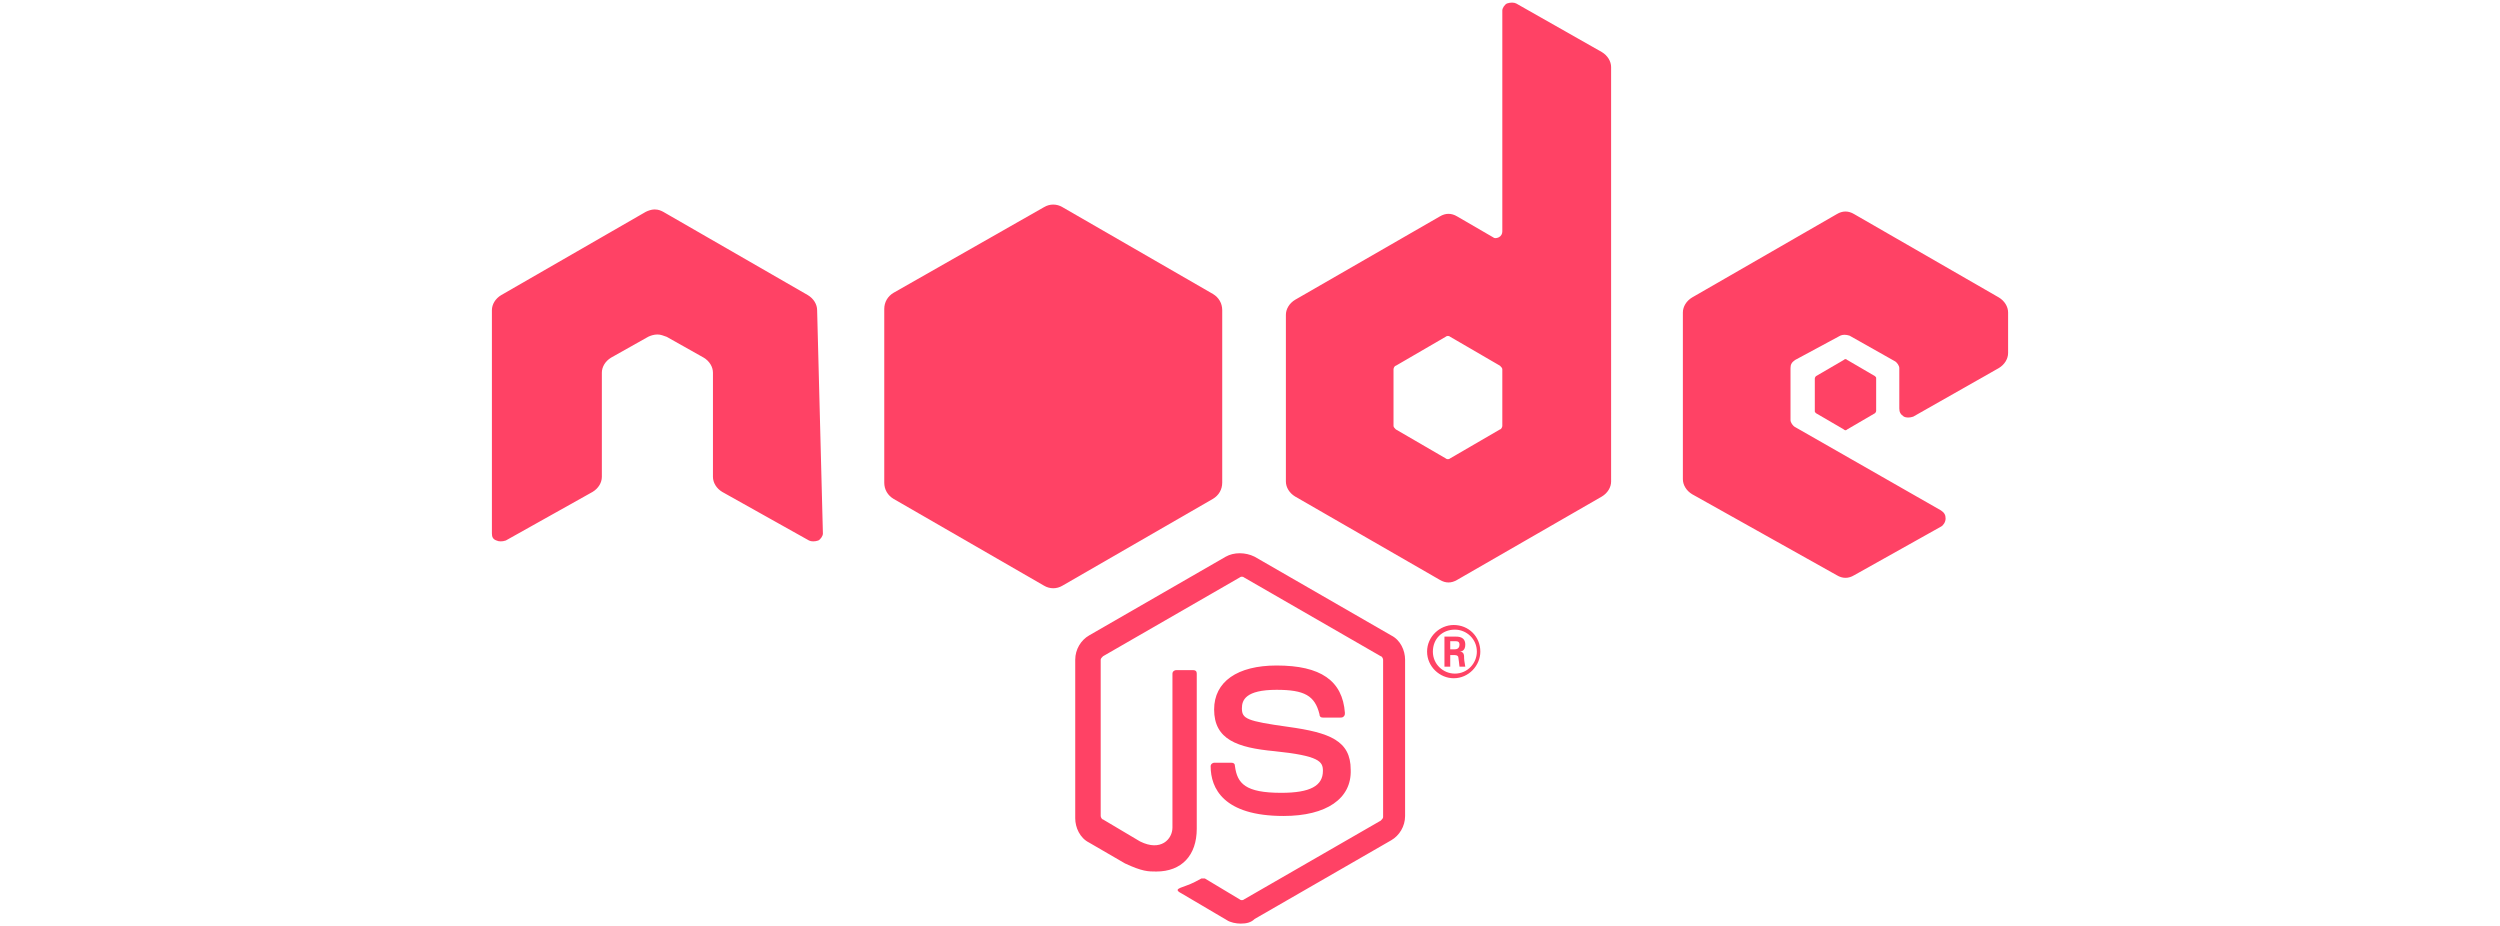 <?xml version="1.0" encoding="utf-8"?>
<!-- Generator: Adobe Illustrator 24.0.1, SVG Export Plug-In . SVG Version: 6.00 Build 0)  -->
<svg version="1.1" id="Layer_1" xmlns="http://www.w3.org/2000/svg" xmlns:xlink="http://www.w3.org/1999/xlink" x="0px" y="0px"
	 viewBox="0 0 216 80" style="enable-background:new 0 0 216 80;" xml:space="preserve">
<style type="text/css">
	.st0{opacity:0.8;}
	.st1{fill:#FF133E;}
	.st2{fill-rule:evenodd;clip-rule:evenodd;fill:#FF133E;}
</style>
<g class="st0">
	<path class="st1" d="M107.2,79.8c-0.4,0-0.9-0.1-1.2-0.3l-3.9-2.3c-0.6-0.3-0.3-0.4-0.1-0.5c0.8-0.3,0.9-0.3,1.8-0.8
		c0.1,0,0.2,0,0.3,0l3,1.8c0.1,0.1,0.3,0.1,0.4,0l11.8-6.8c0.1-0.1,0.2-0.2,0.2-0.3V57c0-0.1-0.1-0.3-0.2-0.3l-11.8-6.8
		c-0.1-0.1-0.3-0.1-0.4,0l-11.8,6.8c-0.1,0.1-0.2,0.2-0.2,0.3v13.5c0,0.1,0.1,0.3,0.2,0.3l3.2,1.9c1.8,0.9,2.8-0.2,2.8-1.2V58.2
		c0-0.2,0.2-0.3,0.3-0.3h1.5c0.2,0,0.3,0.1,0.3,0.3v13.4c0,2.3-1.3,3.7-3.5,3.7c-0.7,0-1.2,0-2.7-0.7l-3.1-1.8
		c-0.8-0.4-1.2-1.3-1.2-2.1V57c0-0.9,0.5-1.7,1.2-2.1l11.8-6.8c0.7-0.4,1.7-0.4,2.5,0l11.8,6.8c0.8,0.4,1.2,1.3,1.2,2.1v13.5
		c0,0.9-0.5,1.7-1.2,2.1l-11.8,6.8C108.1,79.7,107.7,79.8,107.2,79.8"/>
	<path class="st1" d="M110.9,70.5c-5.2,0-6.3-2.4-6.3-4.3c0-0.2,0.2-0.3,0.3-0.3h1.5c0.2,0,0.3,0.1,0.3,0.3c0.2,1.5,0.9,2.3,4,2.3
		c2.5,0,3.6-0.6,3.6-1.9c0-0.8-0.3-1.3-4.2-1.7c-3.2-0.3-5.2-1-5.2-3.6c0-2.4,2-3.8,5.4-3.8c3.8,0,5.7,1.3,5.9,4.1
		c0,0.1,0,0.2-0.1,0.3c-0.1,0.1-0.2,0.1-0.3,0.1h-1.5c-0.2,0-0.3-0.1-0.3-0.3c-0.4-1.6-1.3-2.1-3.7-2.1c-2.7,0-3,0.9-3,1.6
		c0,0.9,0.4,1.1,4,1.6c3.6,0.5,5.4,1.2,5.4,3.7C116.8,69,114.6,70.5,110.9,70.5L110.9,70.5z M125.3,56.1h0.4c0.3,0,0.4-0.2,0.4-0.4
		c0-0.3-0.2-0.3-0.4-0.3h-0.4L125.3,56.1z M124.8,55h0.9c0.3,0,0.9,0,0.9,0.7c0,0.5-0.3,0.6-0.5,0.6c0.4,0,0.4,0.3,0.4,0.6
		c0,0.2,0.1,0.6,0.1,0.7h-0.5c0-0.1-0.1-0.8-0.1-0.8c0-0.1-0.1-0.2-0.3-0.2h-0.4v1h-0.5V55z M123.8,56.3c0,1.1,0.9,1.9,1.9,1.9
		c1.1,0,1.9-0.9,1.9-1.9c0-1.1-0.9-1.9-1.9-1.9C124.6,54.4,123.8,55.2,123.8,56.3L123.8,56.3z M127.9,56.3c0,1.2-1,2.3-2.3,2.3
		c-1.2,0-2.3-1-2.3-2.3c0-1.3,1.1-2.3,2.3-2.3C126.9,54,127.9,55,127.9,56.3"/>
	<path class="st2" d="M70.6,26.8c0-0.5-0.3-1-0.8-1.3l-12.5-7.2c-0.2-0.1-0.4-0.2-0.7-0.2h-0.1c-0.2,0-0.5,0.1-0.7,0.2l-12.5,7.2
		c-0.5,0.3-0.8,0.8-0.8,1.3l0,19.3c0,0.3,0.1,0.5,0.4,0.6c0.2,0.1,0.5,0.1,0.8,0l7.5-4.2c0.5-0.3,0.8-0.8,0.8-1.3v-9
		c0-0.5,0.3-1,0.8-1.3l3.2-1.8c0.2-0.1,0.5-0.2,0.8-0.2c0.3,0,0.5,0.1,0.8,0.2l3.2,1.8c0.5,0.3,0.8,0.8,0.8,1.3v9
		c0,0.5,0.3,1,0.8,1.3l7.5,4.2c0.2,0.1,0.5,0.1,0.8,0c0.2-0.1,0.4-0.4,0.4-0.6L70.6,26.8z M129.8,36.8c0,0.1-0.1,0.3-0.2,0.3
		l-4.3,2.5c-0.1,0.1-0.3,0.1-0.4,0l-4.3-2.5c-0.1-0.1-0.2-0.2-0.2-0.3v-4.9c0-0.1,0.1-0.3,0.2-0.3l4.3-2.5c0.1-0.1,0.3-0.1,0.4,0
		l4.3,2.5c0.1,0.1,0.2,0.2,0.2,0.3L129.8,36.8z M131,0.3c-0.2-0.1-0.5-0.1-0.8,0c-0.2,0.1-0.4,0.4-0.4,0.6v19.1
		c0,0.2-0.1,0.4-0.3,0.5c-0.2,0.1-0.4,0.1-0.5,0l-3.1-1.8c-0.5-0.3-1-0.3-1.5,0l-12.5,7.2c-0.5,0.3-0.8,0.8-0.8,1.3v14.4
		c0,0.5,0.3,1,0.8,1.3l12.5,7.2c0.5,0.3,1,0.3,1.5,0l12.5-7.2c0.5-0.3,0.8-0.8,0.8-1.3V5.8c0-0.5-0.3-1-0.8-1.3L131,0.3z
		 M172.7,31.8c0.5-0.3,0.8-0.8,0.8-1.3V27c0-0.5-0.3-1-0.8-1.3l-12.5-7.2c-0.5-0.3-1-0.3-1.5,0l-12.5,7.2c-0.5,0.3-0.8,0.8-0.8,1.3
		v14.4c0,0.5,0.3,1,0.8,1.3l12.5,7c0.5,0.3,1,0.3,1.5,0l7.5-4.2c0.2-0.1,0.4-0.4,0.4-0.7c0-0.3-0.1-0.5-0.4-0.7l-12.6-7.2
		c-0.2-0.1-0.4-0.4-0.4-0.6v-4.5c0-0.3,0.1-0.5,0.4-0.7L159,29c0.2-0.1,0.5-0.1,0.8,0l3.9,2.2c0.2,0.1,0.4,0.4,0.4,0.6v3.5
		c0,0.3,0.1,0.5,0.4,0.7c0.2,0.1,0.5,0.1,0.8,0L172.7,31.8z"/>
	<path class="st2" d="M159.3,31.1c0.1-0.1,0.2-0.1,0.3,0l2.4,1.4c0.1,0.1,0.1,0.1,0.1,0.2v2.8c0,0.1-0.1,0.2-0.1,0.2l-2.4,1.4
		c-0.1,0.1-0.2,0.1-0.3,0l-2.4-1.4c-0.1-0.1-0.1-0.1-0.1-0.2v-2.8c0-0.1,0.1-0.2,0.1-0.2L159.3,31.1z"/>
	<path class="st2" d="M90.2,17.9c0.5-0.3,1.1-0.3,1.6,0l13,7.5c0.5,0.3,0.8,0.8,0.8,1.4v14.9c0,0.6-0.3,1.1-0.8,1.4l-13,7.5
		c-0.5,0.3-1.1,0.3-1.6,0l-13-7.5c-0.5-0.3-0.8-0.8-0.8-1.4V26.7c0-0.6,0.3-1.1,0.8-1.4L90.2,17.9z"/>
</g>
</svg>
